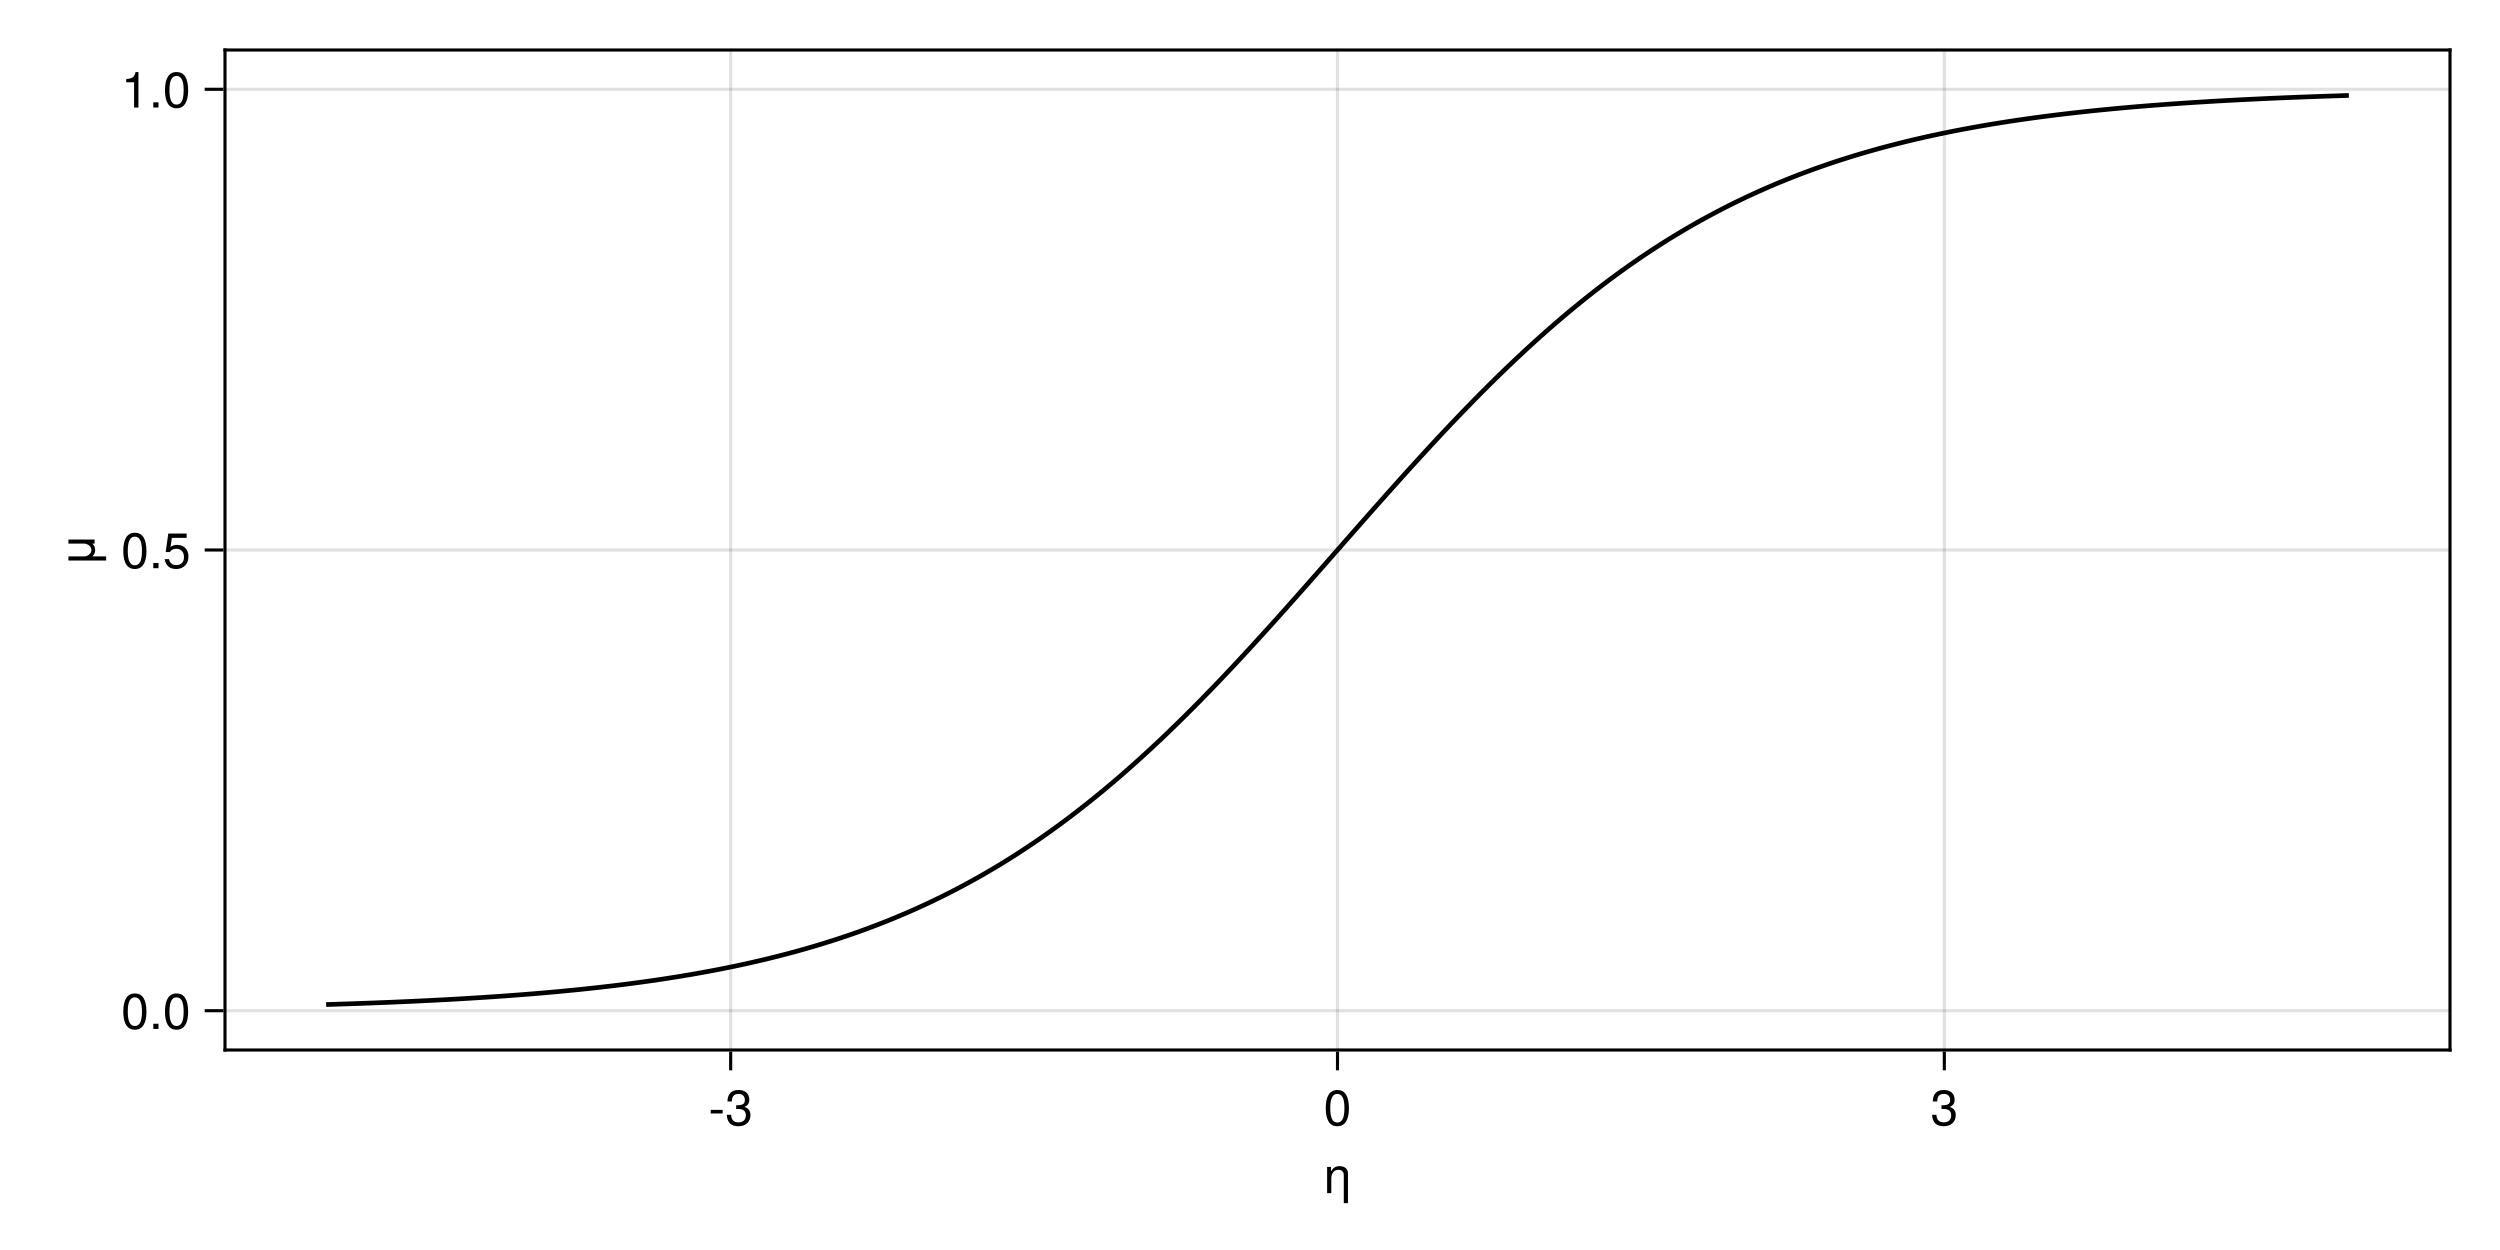 <?xml version="1.0" encoding="UTF-8"?>
<svg xmlns="http://www.w3.org/2000/svg" xmlns:xlink="http://www.w3.org/1999/xlink" width="600pt" height="300pt" viewBox="0 0 600 300" version="1.1">
<defs>
<g>
<symbol overflow="visible" id="glyph0-0-VGW/ed0C">
<path style="stroke:none;" d="M 0.234 -8.75 C 0.234 -8.75 0.234 0 0.234 0 C 0.234 0 5.641 0 5.641 0 C 5.641 0 5.641 -8.75 5.641 -8.75 C 5.641 -8.75 0.234 -8.75 0.234 -8.75 Z M 0.859 -0.625 C 0.859 -0.625 0.859 -8.125 0.859 -8.125 C 0.859 -8.125 5.016 -8.125 5.016 -8.125 C 5.016 -8.125 5.016 -0.625 5.016 -0.625 C 5.016 -0.625 0.859 -0.625 0.859 -0.625 Z M 0.859 -0.625 "/>
</symbol>
<symbol overflow="visible" id="glyph0-1-VGW/ed0C">
<path style="stroke:none;" d="M 5.844 2.406 C 5.844 2.406 4.844 2.406 4.844 2.406 C 4.844 2.406 4.844 -4.359 4.844 -4.359 C 4.844 -5.109 4.344 -5.594 3.547 -5.594 C 2.531 -5.594 1.844 -4.75 1.844 -3.469 C 1.844 -3.469 1.844 0 1.844 0 C 1.844 0 0.844 0 0.844 0 C 0.844 0 0.844 -6.281 0.844 -6.281 C 0.844 -6.281 1.766 -6.281 1.766 -6.281 C 1.766 -6.281 1.766 -5.234 1.766 -5.234 C 2.312 -6.109 2.922 -6.469 3.859 -6.469 C 5.062 -6.469 5.844 -5.797 5.844 -4.75 C 5.844 -4.75 5.844 2.406 5.844 2.406 Z M 5.844 2.406 "/>
</symbol>
<symbol overflow="visible" id="glyph1-0-VGW/ed0C">
<path style="stroke:none;" d="M 0.234 -8.75 C 0.234 -8.75 0.234 0 0.234 0 C 0.234 0 5.641 0 5.641 0 C 5.641 0 5.641 -8.75 5.641 -8.75 C 5.641 -8.75 0.234 -8.75 0.234 -8.75 Z M 0.859 -0.625 C 0.859 -0.625 0.859 -8.125 0.859 -8.125 C 0.859 -8.125 5.016 -8.125 5.016 -8.125 C 5.016 -8.125 5.016 -0.625 5.016 -0.625 C 5.016 -0.625 0.859 -0.625 0.859 -0.625 Z M 0.859 -0.625 "/>
</symbol>
<symbol overflow="visible" id="glyph1-1-VGW/ed0C">
<path style="stroke:none;" d="M 3.406 -2.875 C 3.406 -2.875 0.547 -2.875 0.547 -2.875 C 0.547 -2.875 0.547 -3.75 0.547 -3.75 C 0.547 -3.75 3.406 -3.75 3.406 -3.75 C 3.406 -3.75 3.406 -2.875 3.406 -2.875 Z M 3.406 -2.875 "/>
</symbol>
<symbol overflow="visible" id="glyph1-2-VGW/ed0C">
<path style="stroke:none;" d="M 6.078 -2.469 C 6.078 -0.859 4.938 0.188 3.188 0.188 C 1.453 0.188 0.516 -0.672 0.391 -2.562 C 0.391 -2.562 1.438 -2.562 1.438 -2.562 C 1.516 -1.328 2.078 -0.75 3.234 -0.75 C 4.328 -0.75 4.984 -1.391 4.984 -2.453 C 4.984 -3.406 4.391 -3.953 3.234 -3.953 C 3.234 -3.953 2.656 -3.953 2.656 -3.953 C 2.656 -3.953 2.656 -4.844 2.656 -4.844 C 4.344 -4.844 4.734 -5.219 4.734 -6.125 C 4.734 -7.031 4.172 -7.578 3.234 -7.578 C 2.156 -7.578 1.641 -7.016 1.625 -5.766 C 1.625 -5.766 0.562 -5.766 0.562 -5.766 C 0.594 -7.578 1.516 -8.516 3.234 -8.516 C 4.844 -8.516 5.812 -7.625 5.812 -6.172 C 5.812 -5.312 5.422 -4.766 4.625 -4.453 C 5.656 -4.109 6.078 -3.5 6.078 -2.469 Z M 6.078 -2.469 "/>
</symbol>
<symbol overflow="visible" id="glyph2-0-VGW/ed0C">
<path style="stroke:none;" d="M 0.234 -8.75 C 0.234 -8.75 0.234 0 0.234 0 C 0.234 0 5.641 0 5.641 0 C 5.641 0 5.641 -8.75 5.641 -8.75 C 5.641 -8.75 0.234 -8.75 0.234 -8.75 Z M 0.859 -0.625 C 0.859 -0.625 0.859 -8.125 0.859 -8.125 C 0.859 -8.125 5.016 -8.125 5.016 -8.125 C 5.016 -8.125 5.016 -0.625 5.016 -0.625 C 5.016 -0.625 0.859 -0.625 0.859 -0.625 Z M 0.859 -0.625 "/>
</symbol>
<symbol overflow="visible" id="glyph2-1-VGW/ed0C">
<path style="stroke:none;" d="M 6.078 -2.469 C 6.078 -0.859 4.938 0.188 3.188 0.188 C 1.453 0.188 0.516 -0.672 0.391 -2.562 C 0.391 -2.562 1.438 -2.562 1.438 -2.562 C 1.516 -1.328 2.078 -0.75 3.234 -0.75 C 4.328 -0.75 4.984 -1.391 4.984 -2.453 C 4.984 -3.406 4.391 -3.953 3.234 -3.953 C 3.234 -3.953 2.656 -3.953 2.656 -3.953 C 2.656 -3.953 2.656 -4.844 2.656 -4.844 C 4.344 -4.844 4.734 -5.219 4.734 -6.125 C 4.734 -7.031 4.172 -7.578 3.234 -7.578 C 2.156 -7.578 1.641 -7.016 1.625 -5.766 C 1.625 -5.766 0.562 -5.766 0.562 -5.766 C 0.594 -7.578 1.516 -8.516 3.234 -8.516 C 4.844 -8.516 5.812 -7.625 5.812 -6.172 C 5.812 -5.312 5.422 -4.766 4.625 -4.453 C 5.656 -4.109 6.078 -3.5 6.078 -2.469 Z M 6.078 -2.469 "/>
</symbol>
<symbol overflow="visible" id="glyph3-0-VGW/ed0C">
<path style="stroke:none;" d="M 0.234 -8.75 C 0.234 -8.75 0.234 0 0.234 0 C 0.234 0 5.641 0 5.641 0 C 5.641 0 5.641 -8.75 5.641 -8.75 C 5.641 -8.75 0.234 -8.75 0.234 -8.75 Z M 0.859 -0.625 C 0.859 -0.625 0.859 -8.125 0.859 -8.125 C 0.859 -8.125 5.016 -8.125 5.016 -8.125 C 5.016 -8.125 5.016 -0.625 5.016 -0.625 C 5.016 -0.625 0.859 -0.625 0.859 -0.625 Z M 0.859 -0.625 "/>
</symbol>
<symbol overflow="visible" id="glyph3-1-VGW/ed0C">
<path style="stroke:none;" d="M 6.078 -4.094 C 6.078 -1.297 5.094 0.188 3.297 0.188 C 1.469 0.188 0.516 -1.297 0.516 -4.156 C 0.516 -7.016 1.469 -8.516 3.297 -8.516 C 5.141 -8.516 6.078 -7.047 6.078 -4.094 Z M 5 -4.188 C 5 -6.469 4.438 -7.578 3.297 -7.578 C 2.156 -7.578 1.594 -6.484 1.594 -4.156 C 1.594 -1.828 2.156 -0.703 3.281 -0.703 C 4.453 -0.703 5 -1.781 5 -4.188 Z M 5 -4.188 "/>
</symbol>
<symbol overflow="visible" id="glyph4-0-VGW/ed0C">
<path style="stroke:none;" d="M -8.75 -0.234 C -8.75 -0.234 0 -0.234 0 -0.234 C 0 -0.234 0 -5.641 0 -5.641 C 0 -5.641 -8.75 -5.641 -8.75 -5.641 C -8.75 -5.641 -8.75 -0.234 -8.75 -0.234 Z M -0.625 -0.859 C -0.625 -0.859 -8.125 -0.859 -8.125 -0.859 C -8.125 -0.859 -8.125 -5.016 -8.125 -5.016 C -8.125 -5.016 -0.625 -5.016 -0.625 -5.016 C -0.625 -5.016 -0.625 -0.859 -0.625 -0.859 Z M -0.625 -0.859 "/>
</symbol>
<symbol overflow="visible" id="glyph4-1-VGW/ed0C">
<path style="stroke:none;" d="M 0 -6.672 C 0 -6.672 0 -5.688 0 -5.688 C 0 -5.688 -0.547 -5.688 -0.547 -5.688 C -0.125 -5.297 0.141 -4.781 0.141 -4.156 C 0.141 -3.531 -0.125 -3.016 -0.547 -2.609 C -0.547 -2.609 2.766 -2.609 2.766 -2.609 C 2.766 -2.609 2.766 -1.625 2.766 -1.625 C 2.766 -1.625 -6.281 -1.625 -6.281 -1.625 C -6.281 -1.625 -6.281 -2.609 -6.281 -2.609 C -6.281 -2.609 -2.297 -2.609 -2.297 -2.609 C -1.438 -2.812 -0.766 -3.344 -0.766 -4.156 C -0.766 -4.969 -1.438 -5.484 -2.297 -5.688 C -2.297 -5.688 -6.281 -5.688 -6.281 -5.688 C -6.281 -5.688 -6.281 -6.672 -6.281 -6.672 C -6.281 -6.672 0 -6.672 0 -6.672 Z M 0 -6.672 "/>
</symbol>
<symbol overflow="visible" id="glyph5-0-VGW/ed0C">
<path style="stroke:none;" d="M 0.234 -8.75 C 0.234 -8.75 0.234 0 0.234 0 C 0.234 0 5.641 0 5.641 0 C 5.641 0 5.641 -8.75 5.641 -8.75 C 5.641 -8.75 0.234 -8.75 0.234 -8.75 Z M 0.859 -0.625 C 0.859 -0.625 0.859 -8.125 0.859 -8.125 C 0.859 -8.125 5.016 -8.125 5.016 -8.125 C 5.016 -8.125 5.016 -0.625 5.016 -0.625 C 5.016 -0.625 0.859 -0.625 0.859 -0.625 Z M 0.859 -0.625 "/>
</symbol>
<symbol overflow="visible" id="glyph5-1-VGW/ed0C">
<path style="stroke:none;" d="M 6.078 -4.094 C 6.078 -1.297 5.094 0.188 3.297 0.188 C 1.469 0.188 0.516 -1.297 0.516 -4.156 C 0.516 -7.016 1.469 -8.516 3.297 -8.516 C 5.141 -8.516 6.078 -7.047 6.078 -4.094 Z M 5 -4.188 C 5 -6.469 4.438 -7.578 3.297 -7.578 C 2.156 -7.578 1.594 -6.484 1.594 -4.156 C 1.594 -1.828 2.156 -0.703 3.281 -0.703 C 4.453 -0.703 5 -1.781 5 -4.188 Z M 5 -4.188 "/>
</symbol>
<symbol overflow="visible" id="glyph5-2-VGW/ed0C">
<path style="stroke:none;" d="M 2.297 0 C 2.297 0 1.047 0 1.047 0 C 1.047 0 1.047 -1.25 1.047 -1.25 C 1.047 -1.25 2.297 -1.25 2.297 -1.25 C 2.297 -1.25 2.297 0 2.297 0 Z M 2.297 0 "/>
</symbol>
<symbol overflow="visible" id="glyph5-3-VGW/ed0C">
<path style="stroke:none;" d="M 6.156 -2.812 C 6.156 -1.016 4.953 0.188 3.234 0.188 C 1.734 0.188 0.766 -0.484 0.422 -2.188 C 0.422 -2.188 1.469 -2.188 1.469 -2.188 C 1.734 -1.219 2.297 -0.75 3.219 -0.75 C 4.375 -0.75 5.078 -1.453 5.078 -2.672 C 5.078 -3.938 4.359 -4.672 3.219 -4.672 C 2.562 -4.672 2.141 -4.469 1.656 -3.875 C 1.656 -3.875 0.688 -3.875 0.688 -3.875 C 0.688 -3.875 1.312 -8.328 1.312 -8.328 C 1.312 -8.328 5.719 -8.328 5.719 -8.328 C 5.719 -8.328 5.719 -7.281 5.719 -7.281 C 5.719 -7.281 2.172 -7.281 2.172 -7.281 C 2.172 -7.281 1.844 -5.094 1.844 -5.094 C 2.328 -5.453 2.812 -5.609 3.406 -5.609 C 5.047 -5.609 6.156 -4.5 6.156 -2.812 Z M 6.156 -2.812 "/>
</symbol>
<symbol overflow="visible" id="glyph6-0-VGW/ed0C">
<path style="stroke:none;" d="M 0.234 -8.75 C 0.234 -8.75 0.234 0 0.234 0 C 0.234 0 5.641 0 5.641 0 C 5.641 0 5.641 -8.75 5.641 -8.75 C 5.641 -8.75 0.234 -8.75 0.234 -8.75 Z M 0.859 -0.625 C 0.859 -0.625 0.859 -8.125 0.859 -8.125 C 0.859 -8.125 5.016 -8.125 5.016 -8.125 C 5.016 -8.125 5.016 -0.625 5.016 -0.625 C 5.016 -0.625 0.859 -0.625 0.859 -0.625 Z M 0.859 -0.625 "/>
</symbol>
<symbol overflow="visible" id="glyph6-1-VGW/ed0C">
<path style="stroke:none;" d="M 4.156 0 C 4.156 0 3.109 0 3.109 0 C 3.109 0 3.109 -6.062 3.109 -6.062 C 3.109 -6.062 1.219 -6.062 1.219 -6.062 C 1.219 -6.062 1.219 -6.812 1.219 -6.812 C 2.859 -7.016 3.094 -7.203 3.469 -8.516 C 3.469 -8.516 4.156 -8.516 4.156 -8.516 C 4.156 -8.516 4.156 0 4.156 0 Z M 4.156 0 "/>
</symbol>
<symbol overflow="visible" id="glyph6-2-VGW/ed0C">
<path style="stroke:none;" d="M 2.297 0 C 2.297 0 1.047 0 1.047 0 C 1.047 0 1.047 -1.25 1.047 -1.25 C 1.047 -1.25 2.297 -1.25 2.297 -1.25 C 2.297 -1.25 2.297 0 2.297 0 Z M 2.297 0 "/>
</symbol>
<symbol overflow="visible" id="glyph6-3-VGW/ed0C">
<path style="stroke:none;" d="M 6.078 -4.094 C 6.078 -1.297 5.094 0.188 3.297 0.188 C 1.469 0.188 0.516 -1.297 0.516 -4.156 C 0.516 -7.016 1.469 -8.516 3.297 -8.516 C 5.141 -8.516 6.078 -7.047 6.078 -4.094 Z M 5 -4.188 C 5 -6.469 4.438 -7.578 3.297 -7.578 C 2.156 -7.578 1.594 -6.484 1.594 -4.156 C 1.594 -1.828 2.156 -0.703 3.281 -0.703 C 4.453 -0.703 5 -1.781 5 -4.188 Z M 5 -4.188 "/>
</symbol>
</g>
</defs>
<g id="surface1-VGW/ed0C">
<rect x="0" y="0" width="600" height="300" style="fill:rgb(100%,100%,100%);fill-opacity:1;stroke:none;"/>
<path style=" stroke:none;fill-rule:nonzero;fill:rgb(100%,100%,100%);fill-opacity:1;" d="M 54 252 L 588 252 L 588 12 L 54 12 Z M 54 252 "/>
<path style="fill:none;stroke-width:1;stroke-linecap:butt;stroke-linejoin:miter;stroke:rgb(0%,0%,0%);stroke-opacity:0.12;stroke-miterlimit:2;" d="M 233.818 336 L 233.818 16 " transform="matrix(0.75,0,0,0.75,0,0)"/>
<path style="fill:none;stroke-width:1;stroke-linecap:butt;stroke-linejoin:miter;stroke:rgb(0%,0%,0%);stroke-opacity:0.12;stroke-miterlimit:2;" d="M 428 336 L 428 16 " transform="matrix(0.75,0,0,0.75,0,0)"/>
<path style="fill:none;stroke-width:1;stroke-linecap:butt;stroke-linejoin:miter;stroke:rgb(0%,0%,0%);stroke-opacity:0.12;stroke-miterlimit:2;" d="M 622.182 336 L 622.182 16 " transform="matrix(0.75,0,0,0.75,0,0)"/>
<path style="fill:none;stroke-width:1;stroke-linecap:butt;stroke-linejoin:miter;stroke:rgb(0%,0%,0%);stroke-opacity:0.12;stroke-miterlimit:2;" d="M 72 323.427 L 784 323.427 " transform="matrix(0.75,0,0,0.75,0,0)"/>
<path style="fill:none;stroke-width:1;stroke-linecap:butt;stroke-linejoin:miter;stroke:rgb(0%,0%,0%);stroke-opacity:0.12;stroke-miterlimit:2;" d="M 72 176 L 784 176 " transform="matrix(0.75,0,0,0.75,0,0)"/>
<path style="fill:none;stroke-width:1;stroke-linecap:butt;stroke-linejoin:miter;stroke:rgb(0%,0%,0%);stroke-opacity:0.12;stroke-miterlimit:2;" d="M 72 28.573 L 784 28.573 " transform="matrix(0.75,0,0,0.75,0,0)"/>
<g style="fill:rgb(0%,0%,0%);fill-opacity:1;">
  <use xlink:href="#glyph0-1-VGW/ed0C" x="317.664" y="286.344"/>
</g>
<g style="fill:rgb(0%,0%,0%);fill-opacity:1;">
  <use xlink:href="#glyph1-1-VGW/ed0C" x="170.031" y="270.113"/>
</g>
<g style="fill:rgb(0%,0%,0%);fill-opacity:1;">
  <use xlink:href="#glyph2-1-VGW/ed0C" x="174.027" y="270.113"/>
</g>
<g style="fill:rgb(0%,0%,0%);fill-opacity:1;">
  <use xlink:href="#glyph3-1-VGW/ed0C" x="317.664" y="270.113"/>
</g>
<g style="fill:rgb(0%,0%,0%);fill-opacity:1;">
  <use xlink:href="#glyph1-2-VGW/ed0C" x="463.301" y="270.113"/>
</g>
<g style="fill:rgb(0%,0%,0%);fill-opacity:1;">
  <use xlink:href="#glyph4-1-VGW/ed0C" x="22.703" y="136.152"/>
</g>
<g style="fill:rgb(0%,0%,0%);fill-opacity:1;">
  <use xlink:href="#glyph5-1-VGW/ed0C" x="29.07" y="246.945"/>
</g>
<g style="fill:rgb(0%,0%,0%);fill-opacity:1;">
  <use xlink:href="#glyph5-2-VGW/ed0C" x="35.742" y="246.945"/>
</g>
<g style="fill:rgb(0%,0%,0%);fill-opacity:1;">
  <use xlink:href="#glyph5-1-VGW/ed0C" x="39.078" y="246.945"/>
</g>
<g style="fill:rgb(0%,0%,0%);fill-opacity:1;">
  <use xlink:href="#glyph5-1-VGW/ed0C" x="29.07" y="136.375"/>
</g>
<g style="fill:rgb(0%,0%,0%);fill-opacity:1;">
  <use xlink:href="#glyph5-2-VGW/ed0C" x="35.742" y="136.375"/>
</g>
<g style="fill:rgb(0%,0%,0%);fill-opacity:1;">
  <use xlink:href="#glyph5-3-VGW/ed0C" x="39.078" y="136.375"/>
</g>
<g style="fill:rgb(0%,0%,0%);fill-opacity:1;">
  <use xlink:href="#glyph6-1-VGW/ed0C" x="29.07" y="25.805"/>
</g>
<g style="fill:rgb(0%,0%,0%);fill-opacity:1;">
  <use xlink:href="#glyph6-2-VGW/ed0C" x="35.742" y="25.805"/>
</g>
<g style="fill:rgb(0%,0%,0%);fill-opacity:1;">
  <use xlink:href="#glyph6-3-VGW/ed0C" x="39.078" y="25.805"/>
</g>
<path style="fill:none;stroke-width:1.5;stroke-linecap:butt;stroke-linejoin:miter;stroke:rgb(0%,0%,0%);stroke-opacity:1;stroke-miterlimit:2;" d="M 104.365 321.453 L 105.656 321.417 L 106.953 321.375 L 108.245 321.333 L 110.839 321.25 L 112.13 321.203 L 113.427 321.161 L 114.719 321.115 L 116.016 321.068 L 117.307 321.021 L 118.604 320.974 L 119.896 320.922 L 121.193 320.875 L 122.49 320.823 L 123.781 320.771 L 125.078 320.719 L 126.37 320.661 L 127.667 320.609 L 128.958 320.552 L 130.255 320.495 L 131.547 320.438 L 134.141 320.312 L 135.432 320.25 L 136.729 320.188 L 138.021 320.125 L 139.318 320.057 L 140.609 319.99 L 141.906 319.922 L 143.198 319.854 L 145.792 319.708 L 147.083 319.635 L 148.38 319.557 L 149.672 319.479 L 150.969 319.401 L 152.26 319.323 L 153.557 319.24 L 154.849 319.156 L 156.146 319.073 L 157.438 318.984 L 160.031 318.807 L 161.323 318.714 L 162.62 318.62 L 163.911 318.526 L 165.208 318.427 L 166.5 318.328 L 167.797 318.229 L 169.089 318.125 L 170.385 318.021 L 171.682 317.911 L 172.974 317.802 L 174.271 317.693 L 175.562 317.578 L 176.859 317.464 L 178.151 317.344 L 179.448 317.224 L 180.74 317.099 L 183.333 316.849 L 184.625 316.719 L 185.922 316.589 L 187.214 316.453 L 188.51 316.312 L 189.802 316.172 L 191.099 316.031 L 192.391 315.885 L 194.984 315.583 L 196.276 315.432 L 197.573 315.276 L 198.865 315.115 L 200.161 314.953 L 201.453 314.786 L 202.75 314.615 L 204.042 314.443 L 205.339 314.266 L 206.63 314.089 L 207.927 313.906 L 209.224 313.719 L 210.516 313.531 L 211.812 313.339 L 213.104 313.141 L 214.401 312.938 L 215.693 312.734 L 216.99 312.526 L 218.281 312.318 L 220.875 311.88 L 222.167 311.656 L 223.464 311.427 L 224.755 311.193 L 226.052 310.958 L 227.344 310.719 L 228.641 310.474 L 229.932 310.224 L 231.229 309.969 L 232.526 309.708 L 233.818 309.443 L 235.115 309.177 L 236.406 308.901 L 237.703 308.625 L 238.995 308.339 L 240.292 308.052 L 241.583 307.755 L 242.88 307.458 L 244.177 307.151 L 245.469 306.844 L 246.766 306.526 L 248.057 306.203 L 249.354 305.875 L 250.646 305.542 L 251.943 305.203 L 253.234 304.859 L 254.531 304.51 L 255.823 304.151 L 257.12 303.786 L 258.417 303.417 L 259.708 303.042 L 261.005 302.661 L 262.297 302.271 L 263.594 301.875 L 264.885 301.469 L 266.182 301.062 L 267.474 300.646 L 268.771 300.219 L 270.068 299.786 L 271.359 299.349 L 272.656 298.906 L 273.948 298.453 L 275.245 297.99 L 276.536 297.521 L 277.833 297.047 L 279.125 296.557 L 280.422 296.068 L 281.719 295.568 L 283.01 295.057 L 284.307 294.542 L 285.599 294.016 L 286.896 293.484 L 288.188 292.938 L 289.484 292.391 L 290.776 291.828 L 292.073 291.26 L 293.37 290.682 L 294.661 290.094 L 295.958 289.5 L 297.25 288.896 L 298.547 288.281 L 299.839 287.656 L 301.135 287.021 L 302.427 286.38 L 303.724 285.729 L 305.016 285.062 L 306.312 284.391 L 307.609 283.708 L 308.901 283.016 L 310.198 282.312 L 311.49 281.604 L 312.786 280.88 L 314.078 280.146 L 315.375 279.401 L 316.667 278.646 L 317.964 277.885 L 319.26 277.109 L 320.552 276.323 L 321.849 275.526 L 323.141 274.719 L 324.438 273.896 L 325.729 273.068 L 327.026 272.229 L 328.318 271.375 L 329.615 270.51 L 330.911 269.641 L 332.203 268.755 L 333.5 267.859 L 334.792 266.948 L 336.089 266.031 L 337.38 265.099 L 338.677 264.161 L 339.969 263.208 L 341.266 262.245 L 342.562 261.266 L 343.854 260.281 L 345.151 259.281 L 346.443 258.271 L 347.74 257.25 L 349.031 256.219 L 350.328 255.177 L 351.62 254.12 L 352.917 253.057 L 354.208 251.979 L 355.505 250.891 L 356.802 249.792 L 358.094 248.682 L 359.391 247.557 L 360.682 246.427 L 361.979 245.281 L 363.271 244.13 L 364.568 242.964 L 365.859 241.786 L 367.156 240.604 L 368.453 239.406 L 369.745 238.198 L 371.042 236.984 L 372.333 235.755 L 373.63 234.521 L 374.922 233.271 L 376.219 232.016 L 377.51 230.75 L 378.807 229.474 L 380.104 228.188 L 381.396 226.896 L 382.693 225.594 L 383.984 224.281 L 385.281 222.958 L 386.573 221.63 L 387.87 220.292 L 389.161 218.948 L 390.458 217.594 L 391.755 216.234 L 393.047 214.865 L 394.344 213.49 L 395.635 212.109 L 396.932 210.719 L 398.224 209.323 L 399.521 207.922 L 400.812 206.51 L 402.109 205.099 L 403.401 203.677 L 404.698 202.255 L 405.995 200.823 L 407.286 199.391 L 408.583 197.948 L 409.875 196.505 L 411.172 195.057 L 412.464 193.609 L 413.76 192.151 L 415.052 190.693 L 416.349 189.234 L 417.646 187.771 L 418.938 186.302 L 420.234 184.833 L 421.526 183.365 L 422.823 181.896 L 424.115 180.422 L 425.411 178.948 L 426.703 177.474 L 429.297 174.526 L 430.589 173.052 L 431.885 171.578 L 433.177 170.104 L 434.474 168.635 L 435.766 167.167 L 437.062 165.698 L 438.354 164.229 L 439.651 162.766 L 440.948 161.307 L 442.24 159.849 L 443.536 158.391 L 444.828 156.943 L 446.125 155.495 L 447.417 154.052 L 448.714 152.609 L 450.005 151.177 L 451.302 149.745 L 452.599 148.323 L 453.891 146.901 L 455.188 145.49 L 456.479 144.078 L 457.776 142.677 L 459.068 141.281 L 460.365 139.891 L 461.656 138.51 L 462.953 137.135 L 464.245 135.766 L 465.542 134.406 L 466.839 133.052 L 468.13 131.708 L 469.427 130.37 L 470.719 129.042 L 472.016 127.719 L 473.307 126.406 L 474.604 125.104 L 475.896 123.812 L 477.193 122.526 L 478.49 121.25 L 479.781 119.984 L 481.078 118.729 L 482.37 117.479 L 483.667 116.245 L 484.958 115.016 L 486.255 113.802 L 487.547 112.594 L 488.844 111.396 L 490.141 110.214 L 491.432 109.036 L 492.729 107.87 L 494.021 106.719 L 495.318 105.573 L 496.609 104.443 L 497.906 103.318 L 499.198 102.208 L 500.495 101.109 L 501.792 100.021 L 503.083 98.943 L 504.38 97.88 L 505.672 96.823 L 506.969 95.781 L 508.26 94.75 L 509.557 93.729 L 510.849 92.719 L 512.146 91.719 L 513.438 90.734 L 514.734 89.755 L 516.031 88.792 L 517.323 87.839 L 518.62 86.901 L 519.911 85.969 L 521.208 85.052 L 522.5 84.141 L 523.797 83.245 L 525.089 82.359 L 526.385 81.49 L 527.682 80.625 L 528.974 79.771 L 530.271 78.932 L 531.562 78.104 L 532.859 77.281 L 534.151 76.474 L 535.448 75.677 L 536.74 74.891 L 538.036 74.115 L 539.333 73.354 L 540.625 72.599 L 541.922 71.854 L 543.214 71.12 L 544.51 70.396 L 545.802 69.688 L 547.099 68.984 L 548.391 68.292 L 549.688 67.609 L 550.984 66.938 L 552.276 66.271 L 553.573 65.62 L 554.865 64.979 L 556.161 64.344 L 557.453 63.719 L 558.75 63.104 L 560.042 62.5 L 561.339 61.906 L 562.63 61.318 L 563.927 60.74 L 565.224 60.172 L 566.516 59.609 L 567.812 59.062 L 569.104 58.516 L 570.401 57.984 L 571.693 57.458 L 572.99 56.943 L 574.281 56.432 L 575.578 55.932 L 576.875 55.443 L 578.167 54.958 L 579.464 54.479 L 580.755 54.01 L 582.052 53.547 L 583.344 53.094 L 584.641 52.651 L 585.932 52.214 L 587.229 51.781 L 588.526 51.354 L 589.818 50.938 L 591.115 50.531 L 592.406 50.125 L 593.703 49.729 L 594.995 49.339 L 596.292 48.958 L 597.583 48.583 L 598.88 48.214 L 600.177 47.849 L 601.469 47.49 L 602.766 47.141 L 604.057 46.797 L 605.354 46.458 L 606.646 46.125 L 607.943 45.797 L 609.234 45.474 L 610.531 45.156 L 611.823 44.849 L 613.12 44.542 L 614.417 44.245 L 615.708 43.948 L 617.005 43.661 L 618.297 43.375 L 619.594 43.099 L 620.885 42.823 L 622.182 42.557 L 623.474 42.292 L 624.771 42.031 L 626.068 41.776 L 627.359 41.526 L 628.656 41.281 L 629.948 41.042 L 631.245 40.807 L 632.536 40.573 L 633.833 40.344 L 635.125 40.12 L 637.719 39.682 L 639.01 39.474 L 640.307 39.266 L 641.599 39.062 L 642.896 38.859 L 644.188 38.661 L 645.484 38.469 L 646.776 38.281 L 648.073 38.094 L 649.37 37.911 L 650.661 37.734 L 651.958 37.557 L 653.25 37.385 L 654.547 37.214 L 655.839 37.047 L 657.135 36.885 L 658.427 36.724 L 659.724 36.568 L 661.016 36.417 L 663.609 36.115 L 664.901 35.969 L 666.198 35.828 L 667.49 35.688 L 668.786 35.547 L 670.078 35.411 L 671.375 35.281 L 672.667 35.151 L 675.26 34.901 L 676.552 34.776 L 677.849 34.656 L 679.141 34.536 L 680.438 34.422 L 681.729 34.307 L 683.026 34.198 L 684.318 34.089 L 685.615 33.979 L 686.911 33.875 L 688.203 33.771 L 689.5 33.672 L 690.792 33.573 L 692.089 33.474 L 693.38 33.38 L 694.677 33.286 L 695.969 33.193 L 698.562 33.016 L 699.854 32.927 L 701.151 32.844 L 702.443 32.76 L 703.74 32.677 L 705.031 32.599 L 706.328 32.521 L 707.62 32.443 L 708.917 32.365 L 710.208 32.292 L 712.802 32.146 L 714.094 32.078 L 715.391 32.01 L 716.682 31.943 L 717.979 31.875 L 719.271 31.812 L 720.568 31.75 L 721.859 31.688 L 724.453 31.562 L 725.745 31.505 L 727.042 31.448 L 728.333 31.391 L 729.63 31.339 L 730.922 31.281 L 732.219 31.229 L 733.51 31.177 L 734.807 31.125 L 736.104 31.078 L 737.396 31.026 L 738.693 30.979 L 739.984 30.932 L 741.281 30.885 L 742.573 30.839 L 743.87 30.797 L 745.161 30.75 L 747.755 30.667 L 749.047 30.625 L 750.344 30.583 L 751.635 30.547 " transform="matrix(0.75,0,0,0.75,0,0)"/>
<path style="fill:none;stroke-width:1;stroke-linecap:butt;stroke-linejoin:miter;stroke:rgb(0%,0%,0%);stroke-opacity:1;stroke-miterlimit:2;" d="M 233.818 336.5 L 233.818 342.5 " transform="matrix(0.75,0,0,0.75,0,0)"/>
<path style="fill:none;stroke-width:1;stroke-linecap:butt;stroke-linejoin:miter;stroke:rgb(0%,0%,0%);stroke-opacity:1;stroke-miterlimit:2;" d="M 428 336.5 L 428 342.5 " transform="matrix(0.75,0,0,0.75,0,0)"/>
<path style="fill:none;stroke-width:1;stroke-linecap:butt;stroke-linejoin:miter;stroke:rgb(0%,0%,0%);stroke-opacity:1;stroke-miterlimit:2;" d="M 622.182 336.5 L 622.182 342.5 " transform="matrix(0.75,0,0,0.75,0,0)"/>
<path style="fill:none;stroke-width:1;stroke-linecap:butt;stroke-linejoin:miter;stroke:rgb(0%,0%,0%);stroke-opacity:1;stroke-miterlimit:2;" d="M 71.5 323.427 L 65.5 323.427 " transform="matrix(0.75,0,0,0.75,0,0)"/>
<path style="fill:none;stroke-width:1;stroke-linecap:butt;stroke-linejoin:miter;stroke:rgb(0%,0%,0%);stroke-opacity:1;stroke-miterlimit:2;" d="M 71.5 176 L 65.5 176 " transform="matrix(0.75,0,0,0.75,0,0)"/>
<path style="fill:none;stroke-width:1;stroke-linecap:butt;stroke-linejoin:miter;stroke:rgb(0%,0%,0%);stroke-opacity:1;stroke-miterlimit:2;" d="M 71.5 28.573 L 65.5 28.573 " transform="matrix(0.75,0,0,0.75,0,0)"/>
<path style="fill:none;stroke-width:1;stroke-linecap:butt;stroke-linejoin:miter;stroke:rgb(0%,0%,0%);stroke-opacity:1;stroke-miterlimit:2;" d="M 71.5 336 L 784.5 336 " transform="matrix(0.75,0,0,0.75,0,0)"/>
<path style="fill:none;stroke-width:1;stroke-linecap:butt;stroke-linejoin:miter;stroke:rgb(0%,0%,0%);stroke-opacity:1;stroke-miterlimit:2;" d="M 72 336.5 L 72 15.5 " transform="matrix(0.75,0,0,0.75,0,0)"/>
<path style="fill:none;stroke-width:1;stroke-linecap:butt;stroke-linejoin:miter;stroke:rgb(0%,0%,0%);stroke-opacity:1;stroke-miterlimit:2;" d="M 71.5 16 L 784.5 16 " transform="matrix(0.75,0,0,0.75,0,0)"/>
<path style="fill:none;stroke-width:1;stroke-linecap:butt;stroke-linejoin:miter;stroke:rgb(0%,0%,0%);stroke-opacity:1;stroke-miterlimit:2;" d="M 784 336.5 L 784 15.5 " transform="matrix(0.75,0,0,0.75,0,0)"/>
</g>
</svg>
